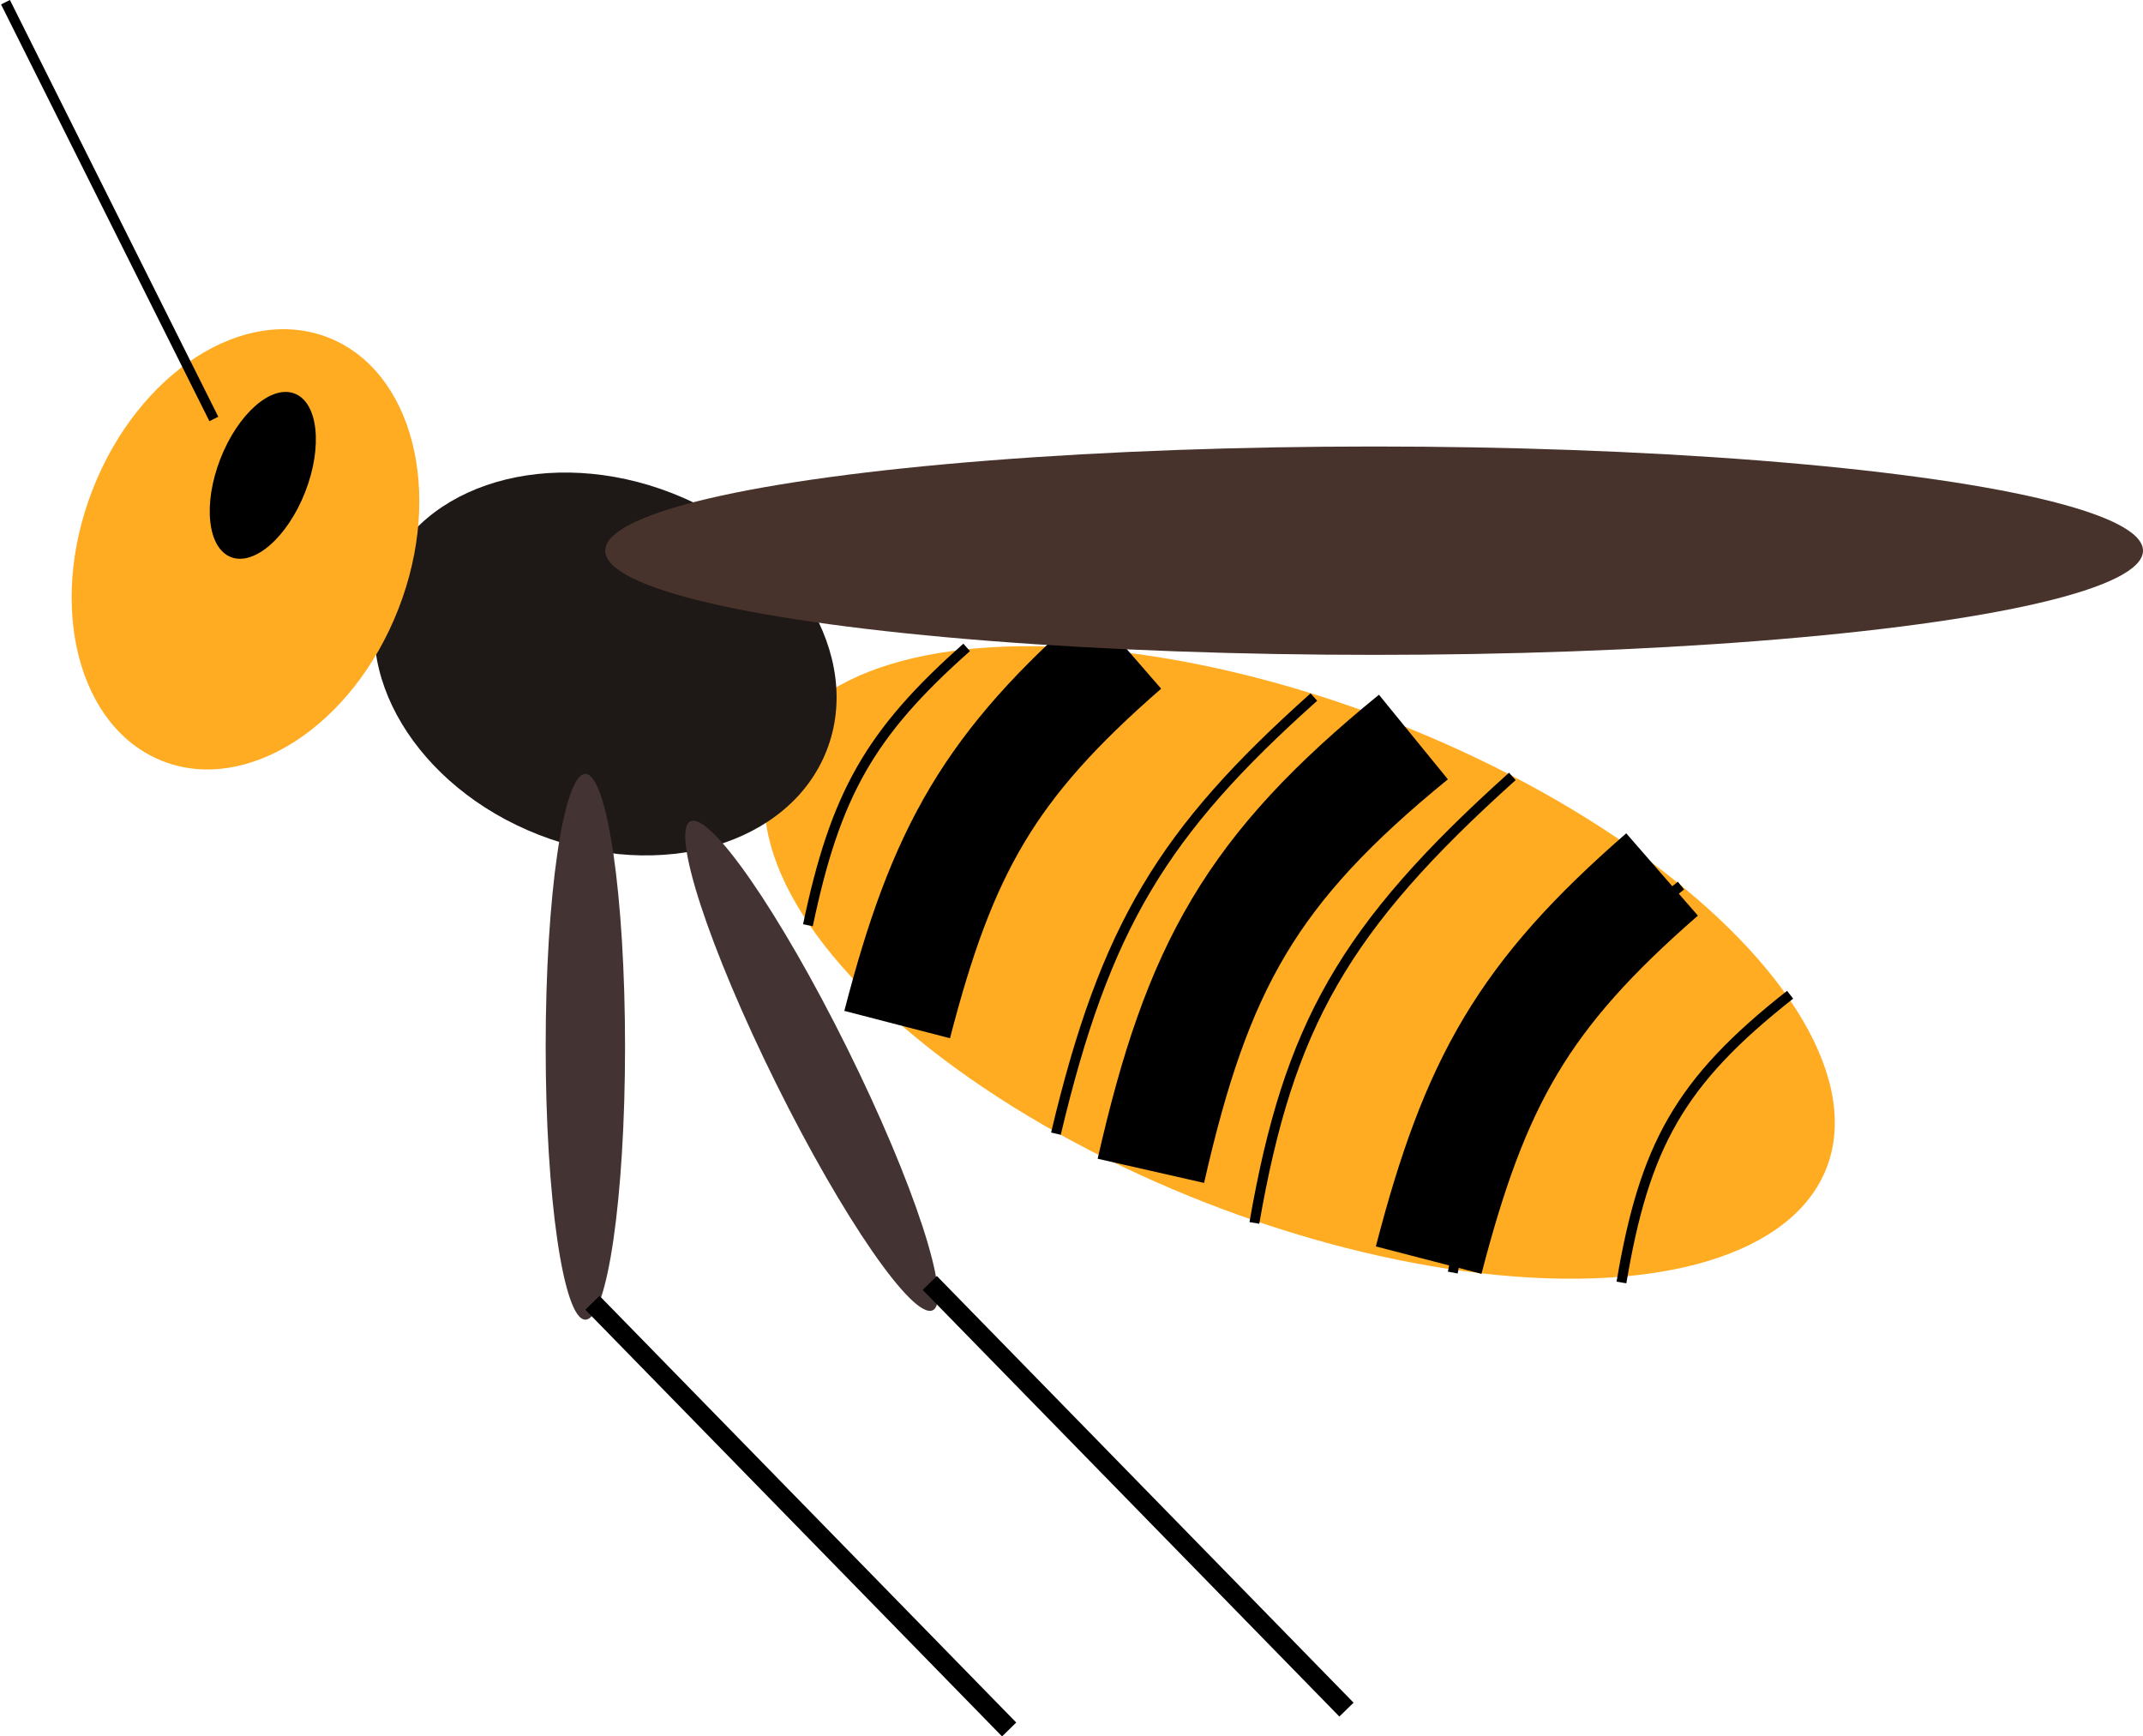 <svg width="216" height="175" viewBox="0 0 216 175" fill="none" xmlns="http://www.w3.org/2000/svg">
<ellipse cx="131" cy="97" rx="57" ry="26" transform="rotate(21.316 131 97)" fill="#FFAC23"/>
<ellipse cx="61.022" cy="66.918" rx="23.943" ry="18.479" transform="rotate(21.316 61.022 66.918)" fill="#1E1816"/>
<ellipse cx="24.743" cy="55.364" rx="16.544" ry="22.917" transform="rotate(21.316 24.743 55.364)" fill="#FFAC23"/>
<ellipse cx="26.489" cy="47.907" rx="4.589" ry="8.844" transform="rotate(21.316 26.489 47.907)" fill="black"/>
<path d="M113.428 65.259C99.756 77.149 94.991 85.638 90.428 103.259" stroke="black" stroke-width="11"/>
<path d="M142.462 74.28C126.131 87.596 120.684 97.383 116 118" stroke="black" stroke-width="11"/>
<path d="M167.525 88.133C153.55 100.301 148.676 108.982 144 127" stroke="black" stroke-width="11"/>
<path d="M97.434 65.248C87.637 73.927 84.189 80.108 81.434 93.248" stroke="black"/>
<path d="M132.43 70.254C117.235 83.817 111.393 93.343 106.43 114.254" stroke="black"/>
<path d="M152.433 78.25C135.409 93.536 129.88 103.439 126.433 123.25" stroke="black"/>
<path d="M169.431 89.254C154.811 100.828 149.983 109.506 146.431 128.254" stroke="black"/>
<path d="M180.431 100.253C169.253 109.04 165.751 115.513 163.431 129.253" stroke="black"/>
<ellipse cx="138.5" cy="55.5" rx="77.5" ry="10.5" fill="#47332C"/>
<ellipse cx="59" cy="105.5" rx="4" ry="27.5" fill="#433333"/>
<ellipse cx="81.803" cy="107.413" rx="4" ry="27.5" transform="rotate(-26.381 81.803 107.413)" fill="#433333"/>
<line x1="93.715" y1="129.301" x2="135.715" y2="172.301" stroke="black" stroke-width="2"/>
<line x1="59.715" y1="131.301" x2="101.715" y2="174.301" stroke="black" stroke-width="2"/>
<line x1="21.553" y1="42.224" x2="0.553" y2="0.224" stroke="black"/>
</svg>